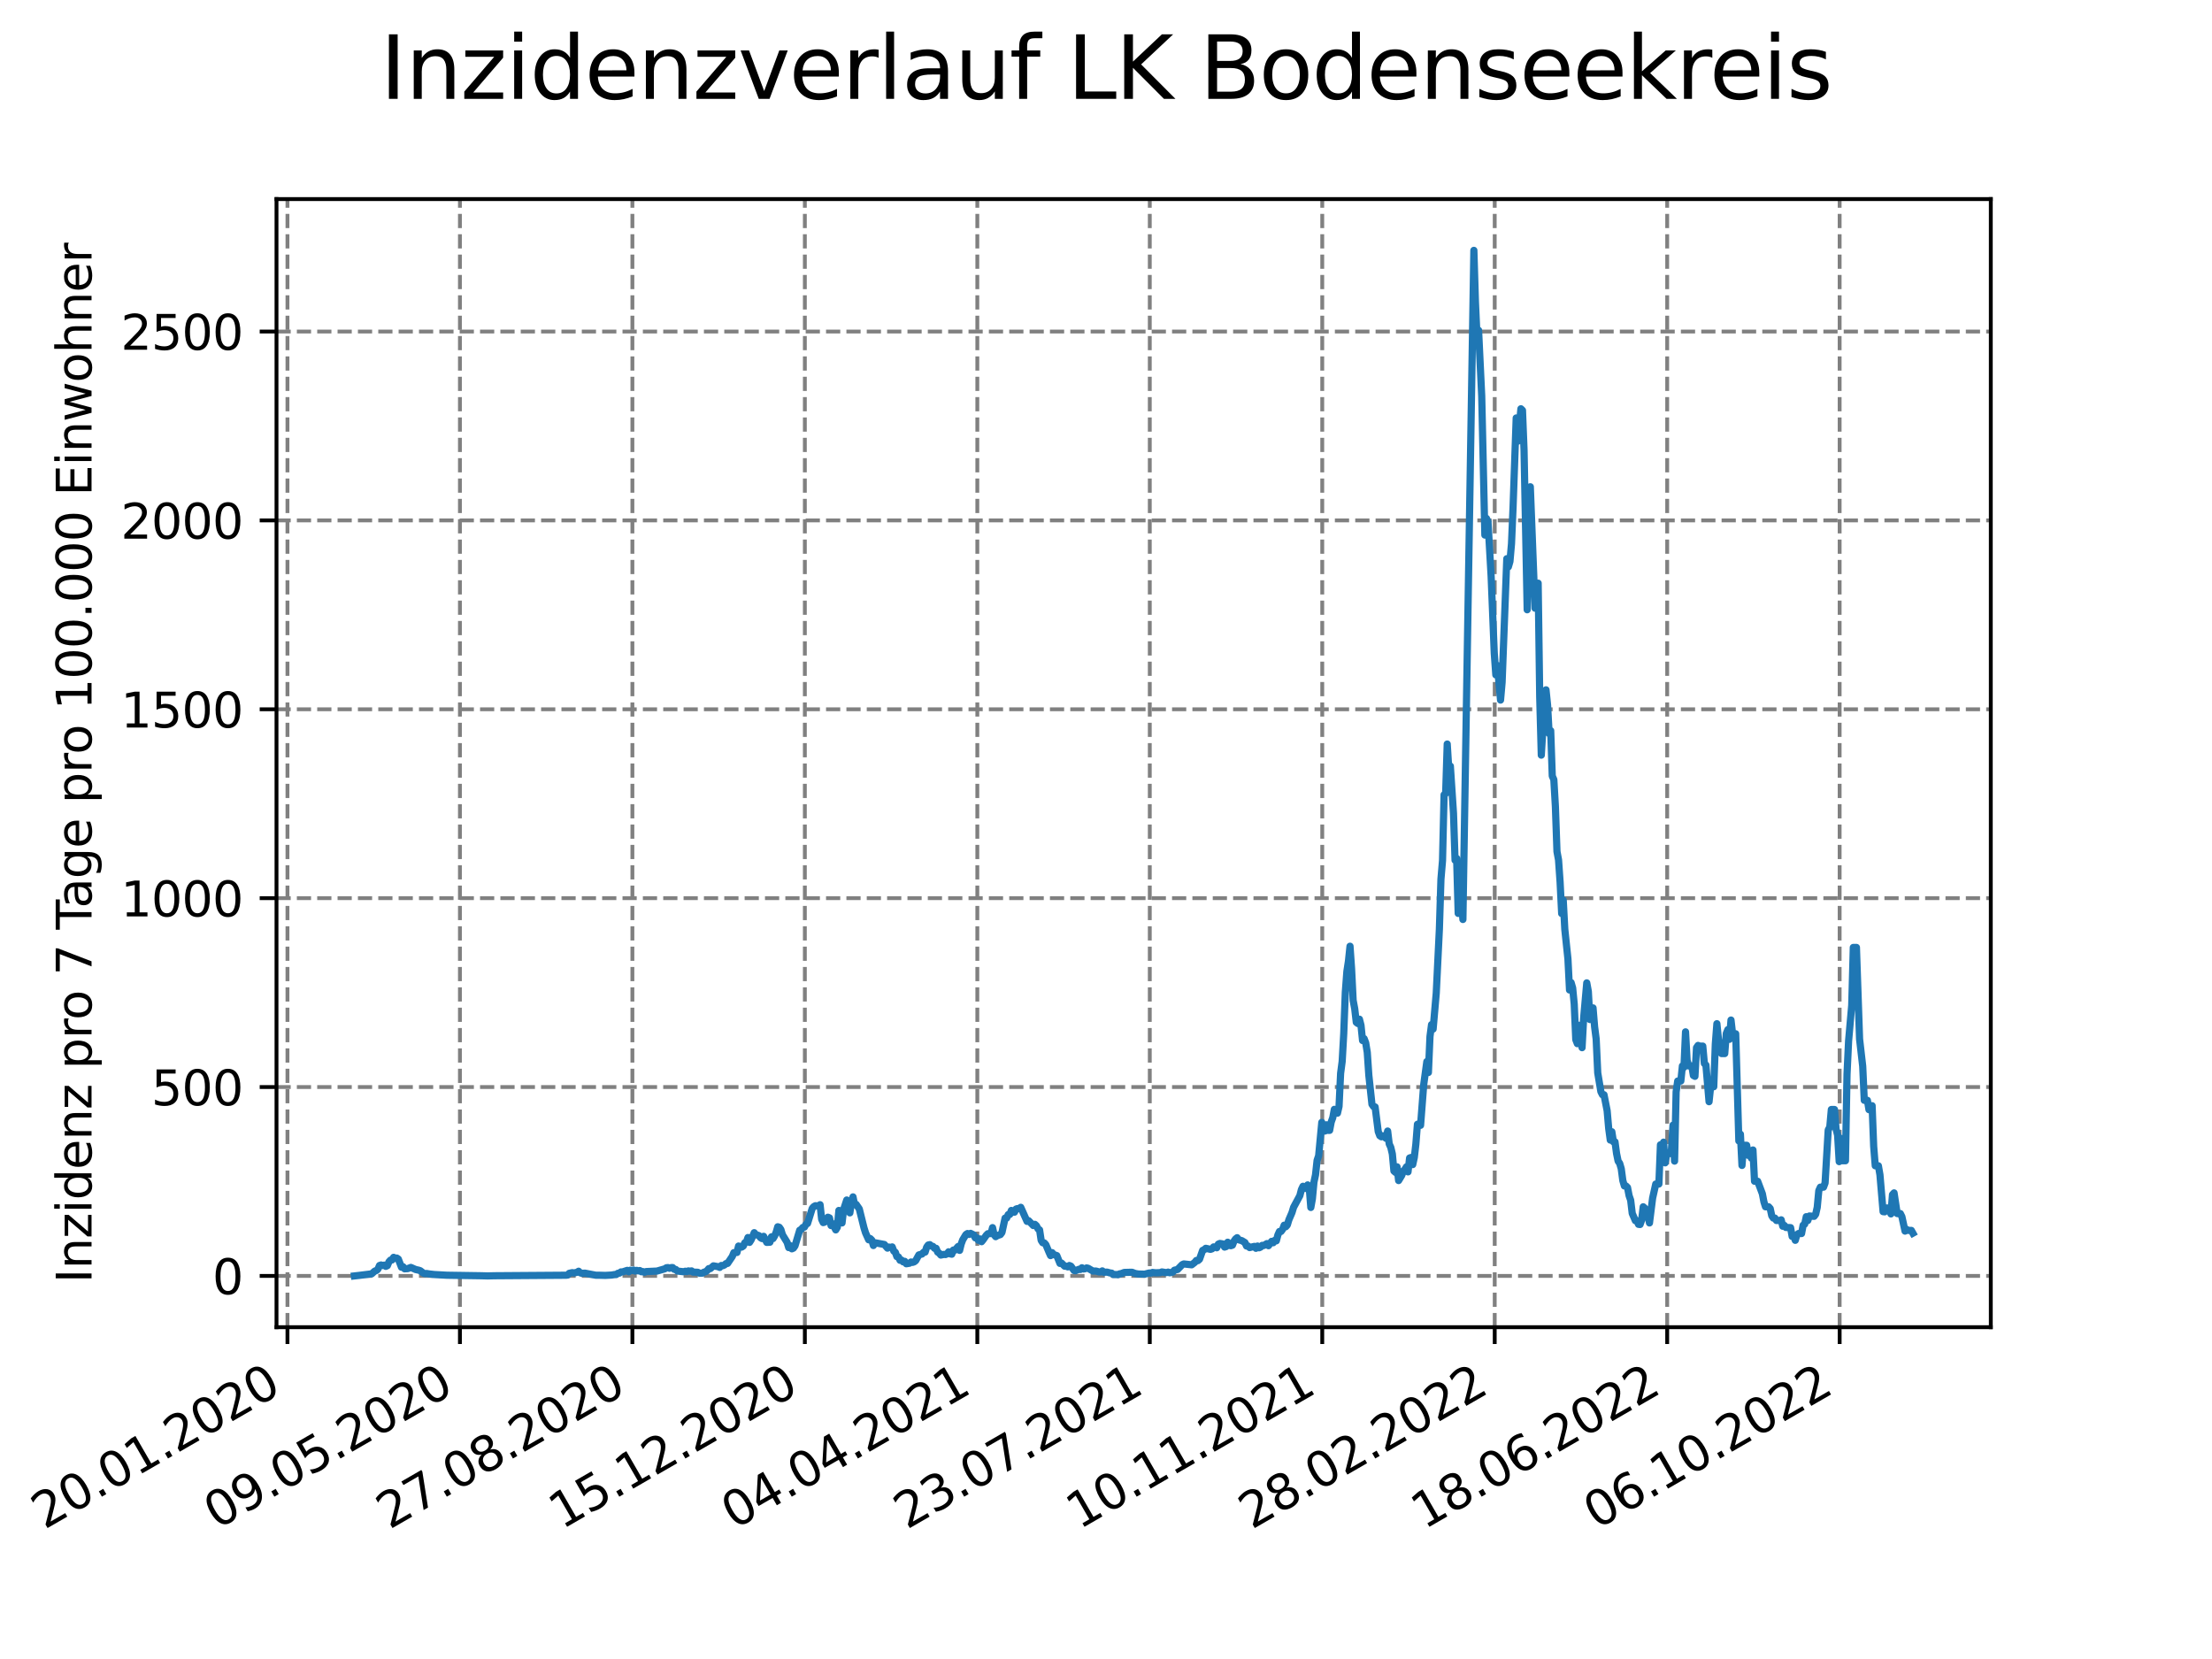 <?xml version="1.0" encoding="utf-8" standalone="no"?>
<!DOCTYPE svg PUBLIC "-//W3C//DTD SVG 1.1//EN"
  "http://www.w3.org/Graphics/SVG/1.1/DTD/svg11.dtd">
<svg xmlns:xlink="http://www.w3.org/1999/xlink" width="460.8pt" height="345.6pt" viewBox="0 0 460.8 345.6" xmlns="http://www.w3.org/2000/svg" version="1.1">
 <defs>
  <style type="text/css">*{stroke-linejoin: round; stroke-linecap: butt}</style>
 </defs>
 <g id="figure_1">
  <g id="patch_1">
   <path d="M 0 345.6 
L 460.8 345.6 
L 460.8 0 
L 0 0 
z
" style="fill: #ffffff"/>
  </g>
  <g id="axes_1">
   <g id="patch_2">
    <path d="M 57.6 276.48 
L 414.72 276.48 
L 414.72 41.472 
L 57.6 41.472 
z
" style="fill: #ffffff"/>
   </g>
   <g id="matplotlib.axis_1">
    <g id="xtick_1">
     <g id="line2d_1">
      <path d="M 59.884 276.48 
L 59.884 41.472 
" clip-path="url(#p9837c893b2)" style="fill: none; stroke-dasharray: 2.96,1.28; stroke-dashoffset: 0; stroke: #808080; stroke-width: 0.8"/>
     </g>
     <g id="line2d_2">
      <defs>
       <path id="mcd0d1dd2e5" d="M 0 0 
L 0 3.5 
" style="stroke: #000000; stroke-width: 0.8"/>
      </defs>
      <g>
       <use xlink:href="#mcd0d1dd2e5" x="59.884" y="276.48" style="stroke: #000000; stroke-width: 0.8"/>
      </g>
     </g>
     <g id="text_1">
      <!-- 20.01.2020 -->
      <g transform="translate(9.258 318.689) rotate(-30) scale(0.1 -0.1)">
       <defs>
        <path id="DejaVuSans-32" d="M 1228 531 
L 3431 531 
L 3431 0 
L 469 0 
L 469 531 
Q 828 903 1448 1529 
Q 2069 2156 2228 2338 
Q 2531 2678 2651 2914 
Q 2772 3150 2772 3378 
Q 2772 3750 2511 3984 
Q 2250 4219 1831 4219 
Q 1534 4219 1204 4116 
Q 875 4013 500 3803 
L 500 4441 
Q 881 4594 1212 4672 
Q 1544 4750 1819 4750 
Q 2544 4750 2975 4387 
Q 3406 4025 3406 3419 
Q 3406 3131 3298 2873 
Q 3191 2616 2906 2266 
Q 2828 2175 2409 1742 
Q 1991 1309 1228 531 
z
" transform="scale(0.016)"/>
        <path id="DejaVuSans-30" d="M 2034 4250 
Q 1547 4250 1301 3770 
Q 1056 3291 1056 2328 
Q 1056 1369 1301 889 
Q 1547 409 2034 409 
Q 2525 409 2770 889 
Q 3016 1369 3016 2328 
Q 3016 3291 2770 3770 
Q 2525 4250 2034 4250 
z
M 2034 4750 
Q 2819 4750 3233 4129 
Q 3647 3509 3647 2328 
Q 3647 1150 3233 529 
Q 2819 -91 2034 -91 
Q 1250 -91 836 529 
Q 422 1150 422 2328 
Q 422 3509 836 4129 
Q 1250 4750 2034 4750 
z
" transform="scale(0.016)"/>
        <path id="DejaVuSans-2e" d="M 684 794 
L 1344 794 
L 1344 0 
L 684 0 
L 684 794 
z
" transform="scale(0.016)"/>
        <path id="DejaVuSans-31" d="M 794 531 
L 1825 531 
L 1825 4091 
L 703 3866 
L 703 4441 
L 1819 4666 
L 2450 4666 
L 2450 531 
L 3481 531 
L 3481 0 
L 794 0 
L 794 531 
z
" transform="scale(0.016)"/>
       </defs>
       <use xlink:href="#DejaVuSans-32"/>
       <use xlink:href="#DejaVuSans-30" x="63.623"/>
       <use xlink:href="#DejaVuSans-2e" x="127.246"/>
       <use xlink:href="#DejaVuSans-30" x="159.033"/>
       <use xlink:href="#DejaVuSans-31" x="222.656"/>
       <use xlink:href="#DejaVuSans-2e" x="286.279"/>
       <use xlink:href="#DejaVuSans-32" x="318.066"/>
       <use xlink:href="#DejaVuSans-30" x="381.689"/>
       <use xlink:href="#DejaVuSans-32" x="445.312"/>
       <use xlink:href="#DejaVuSans-30" x="508.936"/>
      </g>
     </g>
    </g>
    <g id="xtick_2">
     <g id="line2d_3">
      <path d="M 95.811 276.48 
L 95.811 41.472 
" clip-path="url(#p9837c893b2)" style="fill: none; stroke-dasharray: 2.96,1.28; stroke-dashoffset: 0; stroke: #808080; stroke-width: 0.8"/>
     </g>
     <g id="line2d_4">
      <g>
       <use xlink:href="#mcd0d1dd2e5" x="95.811" y="276.48" style="stroke: #000000; stroke-width: 0.8"/>
      </g>
     </g>
     <g id="text_2">
      <!-- 09.05.2020 -->
      <g transform="translate(45.186 318.689) rotate(-30) scale(0.1 -0.1)">
       <defs>
        <path id="DejaVuSans-39" d="M 703 97 
L 703 672 
Q 941 559 1184 500 
Q 1428 441 1663 441 
Q 2288 441 2617 861 
Q 2947 1281 2994 2138 
Q 2813 1869 2534 1725 
Q 2256 1581 1919 1581 
Q 1219 1581 811 2004 
Q 403 2428 403 3163 
Q 403 3881 828 4315 
Q 1253 4750 1959 4750 
Q 2769 4750 3195 4129 
Q 3622 3509 3622 2328 
Q 3622 1225 3098 567 
Q 2575 -91 1691 -91 
Q 1453 -91 1209 -44 
Q 966 3 703 97 
z
M 1959 2075 
Q 2384 2075 2632 2365 
Q 2881 2656 2881 3163 
Q 2881 3666 2632 3958 
Q 2384 4250 1959 4250 
Q 1534 4250 1286 3958 
Q 1038 3666 1038 3163 
Q 1038 2656 1286 2365 
Q 1534 2075 1959 2075 
z
" transform="scale(0.016)"/>
        <path id="DejaVuSans-35" d="M 691 4666 
L 3169 4666 
L 3169 4134 
L 1269 4134 
L 1269 2991 
Q 1406 3038 1543 3061 
Q 1681 3084 1819 3084 
Q 2600 3084 3056 2656 
Q 3513 2228 3513 1497 
Q 3513 744 3044 326 
Q 2575 -91 1722 -91 
Q 1428 -91 1123 -41 
Q 819 9 494 109 
L 494 744 
Q 775 591 1075 516 
Q 1375 441 1709 441 
Q 2250 441 2565 725 
Q 2881 1009 2881 1497 
Q 2881 1984 2565 2268 
Q 2250 2553 1709 2553 
Q 1456 2553 1204 2497 
Q 953 2441 691 2322 
L 691 4666 
z
" transform="scale(0.016)"/>
       </defs>
       <use xlink:href="#DejaVuSans-30"/>
       <use xlink:href="#DejaVuSans-39" x="63.623"/>
       <use xlink:href="#DejaVuSans-2e" x="127.246"/>
       <use xlink:href="#DejaVuSans-30" x="159.033"/>
       <use xlink:href="#DejaVuSans-35" x="222.656"/>
       <use xlink:href="#DejaVuSans-2e" x="286.279"/>
       <use xlink:href="#DejaVuSans-32" x="318.066"/>
       <use xlink:href="#DejaVuSans-30" x="381.689"/>
       <use xlink:href="#DejaVuSans-32" x="445.312"/>
       <use xlink:href="#DejaVuSans-30" x="508.936"/>
      </g>
     </g>
    </g>
    <g id="xtick_3">
     <g id="line2d_5">
      <path d="M 131.739 276.48 
L 131.739 41.472 
" clip-path="url(#p9837c893b2)" style="fill: none; stroke-dasharray: 2.96,1.28; stroke-dashoffset: 0; stroke: #808080; stroke-width: 0.8"/>
     </g>
     <g id="line2d_6">
      <g>
       <use xlink:href="#mcd0d1dd2e5" x="131.739" y="276.48" style="stroke: #000000; stroke-width: 0.8"/>
      </g>
     </g>
     <g id="text_3">
      <!-- 27.08.2020 -->
      <g transform="translate(81.113 318.689) rotate(-30) scale(0.1 -0.1)">
       <defs>
        <path id="DejaVuSans-37" d="M 525 4666 
L 3525 4666 
L 3525 4397 
L 1831 0 
L 1172 0 
L 2766 4134 
L 525 4134 
L 525 4666 
z
" transform="scale(0.016)"/>
        <path id="DejaVuSans-38" d="M 2034 2216 
Q 1584 2216 1326 1975 
Q 1069 1734 1069 1313 
Q 1069 891 1326 650 
Q 1584 409 2034 409 
Q 2484 409 2743 651 
Q 3003 894 3003 1313 
Q 3003 1734 2745 1975 
Q 2488 2216 2034 2216 
z
M 1403 2484 
Q 997 2584 770 2862 
Q 544 3141 544 3541 
Q 544 4100 942 4425 
Q 1341 4750 2034 4750 
Q 2731 4750 3128 4425 
Q 3525 4100 3525 3541 
Q 3525 3141 3298 2862 
Q 3072 2584 2669 2484 
Q 3125 2378 3379 2068 
Q 3634 1759 3634 1313 
Q 3634 634 3220 271 
Q 2806 -91 2034 -91 
Q 1263 -91 848 271 
Q 434 634 434 1313 
Q 434 1759 690 2068 
Q 947 2378 1403 2484 
z
M 1172 3481 
Q 1172 3119 1398 2916 
Q 1625 2713 2034 2713 
Q 2441 2713 2670 2916 
Q 2900 3119 2900 3481 
Q 2900 3844 2670 4047 
Q 2441 4250 2034 4250 
Q 1625 4250 1398 4047 
Q 1172 3844 1172 3481 
z
" transform="scale(0.016)"/>
       </defs>
       <use xlink:href="#DejaVuSans-32"/>
       <use xlink:href="#DejaVuSans-37" x="63.623"/>
       <use xlink:href="#DejaVuSans-2e" x="127.246"/>
       <use xlink:href="#DejaVuSans-30" x="159.033"/>
       <use xlink:href="#DejaVuSans-38" x="222.656"/>
       <use xlink:href="#DejaVuSans-2e" x="286.279"/>
       <use xlink:href="#DejaVuSans-32" x="318.066"/>
       <use xlink:href="#DejaVuSans-30" x="381.689"/>
       <use xlink:href="#DejaVuSans-32" x="445.312"/>
       <use xlink:href="#DejaVuSans-30" x="508.936"/>
      </g>
     </g>
    </g>
    <g id="xtick_4">
     <g id="line2d_7">
      <path d="M 167.666 276.48 
L 167.666 41.472 
" clip-path="url(#p9837c893b2)" style="fill: none; stroke-dasharray: 2.96,1.28; stroke-dashoffset: 0; stroke: #808080; stroke-width: 0.8"/>
     </g>
     <g id="line2d_8">
      <g>
       <use xlink:href="#mcd0d1dd2e5" x="167.666" y="276.48" style="stroke: #000000; stroke-width: 0.8"/>
      </g>
     </g>
     <g id="text_4">
      <!-- 15.12.2020 -->
      <g transform="translate(117.041 318.689) rotate(-30) scale(0.1 -0.1)">
       <use xlink:href="#DejaVuSans-31"/>
       <use xlink:href="#DejaVuSans-35" x="63.623"/>
       <use xlink:href="#DejaVuSans-2e" x="127.246"/>
       <use xlink:href="#DejaVuSans-31" x="159.033"/>
       <use xlink:href="#DejaVuSans-32" x="222.656"/>
       <use xlink:href="#DejaVuSans-2e" x="286.279"/>
       <use xlink:href="#DejaVuSans-32" x="318.066"/>
       <use xlink:href="#DejaVuSans-30" x="381.689"/>
       <use xlink:href="#DejaVuSans-32" x="445.312"/>
       <use xlink:href="#DejaVuSans-30" x="508.936"/>
      </g>
     </g>
    </g>
    <g id="xtick_5">
     <g id="line2d_9">
      <path d="M 203.594 276.48 
L 203.594 41.472 
" clip-path="url(#p9837c893b2)" style="fill: none; stroke-dasharray: 2.96,1.28; stroke-dashoffset: 0; stroke: #808080; stroke-width: 0.8"/>
     </g>
     <g id="line2d_10">
      <g>
       <use xlink:href="#mcd0d1dd2e5" x="203.594" y="276.48" style="stroke: #000000; stroke-width: 0.8"/>
      </g>
     </g>
     <g id="text_5">
      <!-- 04.04.2021 -->
      <g transform="translate(152.969 318.689) rotate(-30) scale(0.1 -0.1)">
       <defs>
        <path id="DejaVuSans-34" d="M 2419 4116 
L 825 1625 
L 2419 1625 
L 2419 4116 
z
M 2253 4666 
L 3047 4666 
L 3047 1625 
L 3713 1625 
L 3713 1100 
L 3047 1100 
L 3047 0 
L 2419 0 
L 2419 1100 
L 313 1100 
L 313 1709 
L 2253 4666 
z
" transform="scale(0.016)"/>
       </defs>
       <use xlink:href="#DejaVuSans-30"/>
       <use xlink:href="#DejaVuSans-34" x="63.623"/>
       <use xlink:href="#DejaVuSans-2e" x="127.246"/>
       <use xlink:href="#DejaVuSans-30" x="159.033"/>
       <use xlink:href="#DejaVuSans-34" x="222.656"/>
       <use xlink:href="#DejaVuSans-2e" x="286.279"/>
       <use xlink:href="#DejaVuSans-32" x="318.066"/>
       <use xlink:href="#DejaVuSans-30" x="381.689"/>
       <use xlink:href="#DejaVuSans-32" x="445.312"/>
       <use xlink:href="#DejaVuSans-31" x="508.936"/>
      </g>
     </g>
    </g>
    <g id="xtick_6">
     <g id="line2d_11">
      <path d="M 239.521 276.48 
L 239.521 41.472 
" clip-path="url(#p9837c893b2)" style="fill: none; stroke-dasharray: 2.96,1.28; stroke-dashoffset: 0; stroke: #808080; stroke-width: 0.8"/>
     </g>
     <g id="line2d_12">
      <g>
       <use xlink:href="#mcd0d1dd2e5" x="239.521" y="276.48" style="stroke: #000000; stroke-width: 0.8"/>
      </g>
     </g>
     <g id="text_6">
      <!-- 23.07.2021 -->
      <g transform="translate(188.896 318.689) rotate(-30) scale(0.1 -0.1)">
       <defs>
        <path id="DejaVuSans-33" d="M 2597 2516 
Q 3050 2419 3304 2112 
Q 3559 1806 3559 1356 
Q 3559 666 3084 287 
Q 2609 -91 1734 -91 
Q 1441 -91 1130 -33 
Q 819 25 488 141 
L 488 750 
Q 750 597 1062 519 
Q 1375 441 1716 441 
Q 2309 441 2620 675 
Q 2931 909 2931 1356 
Q 2931 1769 2642 2001 
Q 2353 2234 1838 2234 
L 1294 2234 
L 1294 2753 
L 1863 2753 
Q 2328 2753 2575 2939 
Q 2822 3125 2822 3475 
Q 2822 3834 2567 4026 
Q 2313 4219 1838 4219 
Q 1578 4219 1281 4162 
Q 984 4106 628 3988 
L 628 4550 
Q 988 4650 1302 4700 
Q 1616 4750 1894 4750 
Q 2613 4750 3031 4423 
Q 3450 4097 3450 3541 
Q 3450 3153 3228 2886 
Q 3006 2619 2597 2516 
z
" transform="scale(0.016)"/>
       </defs>
       <use xlink:href="#DejaVuSans-32"/>
       <use xlink:href="#DejaVuSans-33" x="63.623"/>
       <use xlink:href="#DejaVuSans-2e" x="127.246"/>
       <use xlink:href="#DejaVuSans-30" x="159.033"/>
       <use xlink:href="#DejaVuSans-37" x="222.656"/>
       <use xlink:href="#DejaVuSans-2e" x="286.279"/>
       <use xlink:href="#DejaVuSans-32" x="318.066"/>
       <use xlink:href="#DejaVuSans-30" x="381.689"/>
       <use xlink:href="#DejaVuSans-32" x="445.312"/>
       <use xlink:href="#DejaVuSans-31" x="508.936"/>
      </g>
     </g>
    </g>
    <g id="xtick_7">
     <g id="line2d_13">
      <path d="M 275.449 276.48 
L 275.449 41.472 
" clip-path="url(#p9837c893b2)" style="fill: none; stroke-dasharray: 2.96,1.28; stroke-dashoffset: 0; stroke: #808080; stroke-width: 0.8"/>
     </g>
     <g id="line2d_14">
      <g>
       <use xlink:href="#mcd0d1dd2e5" x="275.449" y="276.48" style="stroke: #000000; stroke-width: 0.8"/>
      </g>
     </g>
     <g id="text_7">
      <!-- 10.11.2021 -->
      <g transform="translate(224.824 318.689) rotate(-30) scale(0.1 -0.1)">
       <use xlink:href="#DejaVuSans-31"/>
       <use xlink:href="#DejaVuSans-30" x="63.623"/>
       <use xlink:href="#DejaVuSans-2e" x="127.246"/>
       <use xlink:href="#DejaVuSans-31" x="159.033"/>
       <use xlink:href="#DejaVuSans-31" x="222.656"/>
       <use xlink:href="#DejaVuSans-2e" x="286.279"/>
       <use xlink:href="#DejaVuSans-32" x="318.066"/>
       <use xlink:href="#DejaVuSans-30" x="381.689"/>
       <use xlink:href="#DejaVuSans-32" x="445.312"/>
       <use xlink:href="#DejaVuSans-31" x="508.936"/>
      </g>
     </g>
    </g>
    <g id="xtick_8">
     <g id="line2d_15">
      <path d="M 311.377 276.48 
L 311.377 41.472 
" clip-path="url(#p9837c893b2)" style="fill: none; stroke-dasharray: 2.96,1.28; stroke-dashoffset: 0; stroke: #808080; stroke-width: 0.8"/>
     </g>
     <g id="line2d_16">
      <g>
       <use xlink:href="#mcd0d1dd2e5" x="311.377" y="276.48" style="stroke: #000000; stroke-width: 0.8"/>
      </g>
     </g>
     <g id="text_8">
      <!-- 28.02.2022 -->
      <g transform="translate(260.751 318.689) rotate(-30) scale(0.1 -0.1)">
       <use xlink:href="#DejaVuSans-32"/>
       <use xlink:href="#DejaVuSans-38" x="63.623"/>
       <use xlink:href="#DejaVuSans-2e" x="127.246"/>
       <use xlink:href="#DejaVuSans-30" x="159.033"/>
       <use xlink:href="#DejaVuSans-32" x="222.656"/>
       <use xlink:href="#DejaVuSans-2e" x="286.279"/>
       <use xlink:href="#DejaVuSans-32" x="318.066"/>
       <use xlink:href="#DejaVuSans-30" x="381.689"/>
       <use xlink:href="#DejaVuSans-32" x="445.312"/>
       <use xlink:href="#DejaVuSans-32" x="508.936"/>
      </g>
     </g>
    </g>
    <g id="xtick_9">
     <g id="line2d_17">
      <path d="M 347.304 276.48 
L 347.304 41.472 
" clip-path="url(#p9837c893b2)" style="fill: none; stroke-dasharray: 2.96,1.28; stroke-dashoffset: 0; stroke: #808080; stroke-width: 0.8"/>
     </g>
     <g id="line2d_18">
      <g>
       <use xlink:href="#mcd0d1dd2e5" x="347.304" y="276.48" style="stroke: #000000; stroke-width: 0.8"/>
      </g>
     </g>
     <g id="text_9">
      <!-- 18.06.2022 -->
      <g transform="translate(296.679 318.689) rotate(-30) scale(0.1 -0.1)">
       <defs>
        <path id="DejaVuSans-36" d="M 2113 2584 
Q 1688 2584 1439 2293 
Q 1191 2003 1191 1497 
Q 1191 994 1439 701 
Q 1688 409 2113 409 
Q 2538 409 2786 701 
Q 3034 994 3034 1497 
Q 3034 2003 2786 2293 
Q 2538 2584 2113 2584 
z
M 3366 4563 
L 3366 3988 
Q 3128 4100 2886 4159 
Q 2644 4219 2406 4219 
Q 1781 4219 1451 3797 
Q 1122 3375 1075 2522 
Q 1259 2794 1537 2939 
Q 1816 3084 2150 3084 
Q 2853 3084 3261 2657 
Q 3669 2231 3669 1497 
Q 3669 778 3244 343 
Q 2819 -91 2113 -91 
Q 1303 -91 875 529 
Q 447 1150 447 2328 
Q 447 3434 972 4092 
Q 1497 4750 2381 4750 
Q 2619 4750 2861 4703 
Q 3103 4656 3366 4563 
z
" transform="scale(0.016)"/>
       </defs>
       <use xlink:href="#DejaVuSans-31"/>
       <use xlink:href="#DejaVuSans-38" x="63.623"/>
       <use xlink:href="#DejaVuSans-2e" x="127.246"/>
       <use xlink:href="#DejaVuSans-30" x="159.033"/>
       <use xlink:href="#DejaVuSans-36" x="222.656"/>
       <use xlink:href="#DejaVuSans-2e" x="286.279"/>
       <use xlink:href="#DejaVuSans-32" x="318.066"/>
       <use xlink:href="#DejaVuSans-30" x="381.689"/>
       <use xlink:href="#DejaVuSans-32" x="445.312"/>
       <use xlink:href="#DejaVuSans-32" x="508.936"/>
      </g>
     </g>
    </g>
    <g id="xtick_10">
     <g id="line2d_19">
      <path d="M 383.232 276.48 
L 383.232 41.472 
" clip-path="url(#p9837c893b2)" style="fill: none; stroke-dasharray: 2.96,1.28; stroke-dashoffset: 0; stroke: #808080; stroke-width: 0.8"/>
     </g>
     <g id="line2d_20">
      <g>
       <use xlink:href="#mcd0d1dd2e5" x="383.232" y="276.48" style="stroke: #000000; stroke-width: 0.8"/>
      </g>
     </g>
     <g id="text_10">
      <!-- 06.10.2022 -->
      <g transform="translate(332.606 318.689) rotate(-30) scale(0.1 -0.1)">
       <use xlink:href="#DejaVuSans-30"/>
       <use xlink:href="#DejaVuSans-36" x="63.623"/>
       <use xlink:href="#DejaVuSans-2e" x="127.246"/>
       <use xlink:href="#DejaVuSans-31" x="159.033"/>
       <use xlink:href="#DejaVuSans-30" x="222.656"/>
       <use xlink:href="#DejaVuSans-2e" x="286.279"/>
       <use xlink:href="#DejaVuSans-32" x="318.066"/>
       <use xlink:href="#DejaVuSans-30" x="381.689"/>
       <use xlink:href="#DejaVuSans-32" x="445.312"/>
       <use xlink:href="#DejaVuSans-32" x="508.936"/>
      </g>
     </g>
    </g>
   </g>
   <g id="matplotlib.axis_2">
    <g id="ytick_1">
     <g id="line2d_21">
      <path d="M 57.6 265.798 
L 414.72 265.798 
" clip-path="url(#p9837c893b2)" style="fill: none; stroke-dasharray: 2.96,1.28; stroke-dashoffset: 0; stroke: #808080; stroke-width: 0.8"/>
     </g>
     <g id="line2d_22">
      <defs>
       <path id="m8db3200180" d="M 0 0 
L -3.5 0 
" style="stroke: #000000; stroke-width: 0.8"/>
      </defs>
      <g>
       <use xlink:href="#m8db3200180" x="57.6" y="265.798" style="stroke: #000000; stroke-width: 0.8"/>
      </g>
     </g>
     <g id="text_11">
      <!-- 0 -->
      <g transform="translate(44.237 269.597) scale(0.1 -0.1)">
       <use xlink:href="#DejaVuSans-30"/>
      </g>
     </g>
    </g>
    <g id="ytick_2">
     <g id="line2d_23">
      <path d="M 57.6 226.451 
L 414.72 226.451 
" clip-path="url(#p9837c893b2)" style="fill: none; stroke-dasharray: 2.96,1.28; stroke-dashoffset: 0; stroke: #808080; stroke-width: 0.8"/>
     </g>
     <g id="line2d_24">
      <g>
       <use xlink:href="#m8db3200180" x="57.6" y="226.451" style="stroke: #000000; stroke-width: 0.8"/>
      </g>
     </g>
     <g id="text_12">
      <!-- 500 -->
      <g transform="translate(31.512 230.25) scale(0.1 -0.1)">
       <use xlink:href="#DejaVuSans-35"/>
       <use xlink:href="#DejaVuSans-30" x="63.623"/>
       <use xlink:href="#DejaVuSans-30" x="127.246"/>
      </g>
     </g>
    </g>
    <g id="ytick_3">
     <g id="line2d_25">
      <path d="M 57.6 187.104 
L 414.72 187.104 
" clip-path="url(#p9837c893b2)" style="fill: none; stroke-dasharray: 2.96,1.28; stroke-dashoffset: 0; stroke: #808080; stroke-width: 0.8"/>
     </g>
     <g id="line2d_26">
      <g>
       <use xlink:href="#m8db3200180" x="57.6" y="187.104" style="stroke: #000000; stroke-width: 0.8"/>
      </g>
     </g>
     <g id="text_13">
      <!-- 1000 -->
      <g transform="translate(25.15 190.903) scale(0.1 -0.1)">
       <use xlink:href="#DejaVuSans-31"/>
       <use xlink:href="#DejaVuSans-30" x="63.623"/>
       <use xlink:href="#DejaVuSans-30" x="127.246"/>
       <use xlink:href="#DejaVuSans-30" x="190.869"/>
      </g>
     </g>
    </g>
    <g id="ytick_4">
     <g id="line2d_27">
      <path d="M 57.6 147.756 
L 414.72 147.756 
" clip-path="url(#p9837c893b2)" style="fill: none; stroke-dasharray: 2.96,1.28; stroke-dashoffset: 0; stroke: #808080; stroke-width: 0.8"/>
     </g>
     <g id="line2d_28">
      <g>
       <use xlink:href="#m8db3200180" x="57.6" y="147.756" style="stroke: #000000; stroke-width: 0.8"/>
      </g>
     </g>
     <g id="text_14">
      <!-- 1500 -->
      <g transform="translate(25.15 151.556) scale(0.1 -0.1)">
       <use xlink:href="#DejaVuSans-31"/>
       <use xlink:href="#DejaVuSans-35" x="63.623"/>
       <use xlink:href="#DejaVuSans-30" x="127.246"/>
       <use xlink:href="#DejaVuSans-30" x="190.869"/>
      </g>
     </g>
    </g>
    <g id="ytick_5">
     <g id="line2d_29">
      <path d="M 57.6 108.409 
L 414.72 108.409 
" clip-path="url(#p9837c893b2)" style="fill: none; stroke-dasharray: 2.96,1.28; stroke-dashoffset: 0; stroke: #808080; stroke-width: 0.8"/>
     </g>
     <g id="line2d_30">
      <g>
       <use xlink:href="#m8db3200180" x="57.6" y="108.409" style="stroke: #000000; stroke-width: 0.8"/>
      </g>
     </g>
     <g id="text_15">
      <!-- 2000 -->
      <g transform="translate(25.15 112.209) scale(0.1 -0.1)">
       <use xlink:href="#DejaVuSans-32"/>
       <use xlink:href="#DejaVuSans-30" x="63.623"/>
       <use xlink:href="#DejaVuSans-30" x="127.246"/>
       <use xlink:href="#DejaVuSans-30" x="190.869"/>
      </g>
     </g>
    </g>
    <g id="ytick_6">
     <g id="line2d_31">
      <path d="M 57.6 69.062 
L 414.72 69.062 
" clip-path="url(#p9837c893b2)" style="fill: none; stroke-dasharray: 2.96,1.28; stroke-dashoffset: 0; stroke: #808080; stroke-width: 0.8"/>
     </g>
     <g id="line2d_32">
      <g>
       <use xlink:href="#m8db3200180" x="57.6" y="69.062" style="stroke: #000000; stroke-width: 0.8"/>
      </g>
     </g>
     <g id="text_16">
      <!-- 2500 -->
      <g transform="translate(25.15 72.861) scale(0.1 -0.1)">
       <use xlink:href="#DejaVuSans-32"/>
       <use xlink:href="#DejaVuSans-35" x="63.623"/>
       <use xlink:href="#DejaVuSans-30" x="127.246"/>
       <use xlink:href="#DejaVuSans-30" x="190.869"/>
      </g>
     </g>
    </g>
    <g id="text_17">
     <!-- Inzidenz pro 7 Tage pro 100.000 Einwohner -->
     <g transform="translate(19.07 267.301) rotate(-90) scale(0.1 -0.1)">
      <defs>
       <path id="DejaVuSans-49" d="M 628 4666 
L 1259 4666 
L 1259 0 
L 628 0 
L 628 4666 
z
" transform="scale(0.016)"/>
       <path id="DejaVuSans-6e" d="M 3513 2113 
L 3513 0 
L 2938 0 
L 2938 2094 
Q 2938 2591 2744 2837 
Q 2550 3084 2163 3084 
Q 1697 3084 1428 2787 
Q 1159 2491 1159 1978 
L 1159 0 
L 581 0 
L 581 3500 
L 1159 3500 
L 1159 2956 
Q 1366 3272 1645 3428 
Q 1925 3584 2291 3584 
Q 2894 3584 3203 3211 
Q 3513 2838 3513 2113 
z
" transform="scale(0.016)"/>
       <path id="DejaVuSans-7a" d="M 353 3500 
L 3084 3500 
L 3084 2975 
L 922 459 
L 3084 459 
L 3084 0 
L 275 0 
L 275 525 
L 2438 3041 
L 353 3041 
L 353 3500 
z
" transform="scale(0.016)"/>
       <path id="DejaVuSans-69" d="M 603 3500 
L 1178 3500 
L 1178 0 
L 603 0 
L 603 3500 
z
M 603 4863 
L 1178 4863 
L 1178 4134 
L 603 4134 
L 603 4863 
z
" transform="scale(0.016)"/>
       <path id="DejaVuSans-64" d="M 2906 2969 
L 2906 4863 
L 3481 4863 
L 3481 0 
L 2906 0 
L 2906 525 
Q 2725 213 2448 61 
Q 2172 -91 1784 -91 
Q 1150 -91 751 415 
Q 353 922 353 1747 
Q 353 2572 751 3078 
Q 1150 3584 1784 3584 
Q 2172 3584 2448 3432 
Q 2725 3281 2906 2969 
z
M 947 1747 
Q 947 1113 1208 752 
Q 1469 391 1925 391 
Q 2381 391 2643 752 
Q 2906 1113 2906 1747 
Q 2906 2381 2643 2742 
Q 2381 3103 1925 3103 
Q 1469 3103 1208 2742 
Q 947 2381 947 1747 
z
" transform="scale(0.016)"/>
       <path id="DejaVuSans-65" d="M 3597 1894 
L 3597 1613 
L 953 1613 
Q 991 1019 1311 708 
Q 1631 397 2203 397 
Q 2534 397 2845 478 
Q 3156 559 3463 722 
L 3463 178 
Q 3153 47 2828 -22 
Q 2503 -91 2169 -91 
Q 1331 -91 842 396 
Q 353 884 353 1716 
Q 353 2575 817 3079 
Q 1281 3584 2069 3584 
Q 2775 3584 3186 3129 
Q 3597 2675 3597 1894 
z
M 3022 2063 
Q 3016 2534 2758 2815 
Q 2500 3097 2075 3097 
Q 1594 3097 1305 2825 
Q 1016 2553 972 2059 
L 3022 2063 
z
" transform="scale(0.016)"/>
       <path id="DejaVuSans-20" transform="scale(0.016)"/>
       <path id="DejaVuSans-70" d="M 1159 525 
L 1159 -1331 
L 581 -1331 
L 581 3500 
L 1159 3500 
L 1159 2969 
Q 1341 3281 1617 3432 
Q 1894 3584 2278 3584 
Q 2916 3584 3314 3078 
Q 3713 2572 3713 1747 
Q 3713 922 3314 415 
Q 2916 -91 2278 -91 
Q 1894 -91 1617 61 
Q 1341 213 1159 525 
z
M 3116 1747 
Q 3116 2381 2855 2742 
Q 2594 3103 2138 3103 
Q 1681 3103 1420 2742 
Q 1159 2381 1159 1747 
Q 1159 1113 1420 752 
Q 1681 391 2138 391 
Q 2594 391 2855 752 
Q 3116 1113 3116 1747 
z
" transform="scale(0.016)"/>
       <path id="DejaVuSans-72" d="M 2631 2963 
Q 2534 3019 2420 3045 
Q 2306 3072 2169 3072 
Q 1681 3072 1420 2755 
Q 1159 2438 1159 1844 
L 1159 0 
L 581 0 
L 581 3500 
L 1159 3500 
L 1159 2956 
Q 1341 3275 1631 3429 
Q 1922 3584 2338 3584 
Q 2397 3584 2469 3576 
Q 2541 3569 2628 3553 
L 2631 2963 
z
" transform="scale(0.016)"/>
       <path id="DejaVuSans-6f" d="M 1959 3097 
Q 1497 3097 1228 2736 
Q 959 2375 959 1747 
Q 959 1119 1226 758 
Q 1494 397 1959 397 
Q 2419 397 2687 759 
Q 2956 1122 2956 1747 
Q 2956 2369 2687 2733 
Q 2419 3097 1959 3097 
z
M 1959 3584 
Q 2709 3584 3137 3096 
Q 3566 2609 3566 1747 
Q 3566 888 3137 398 
Q 2709 -91 1959 -91 
Q 1206 -91 779 398 
Q 353 888 353 1747 
Q 353 2609 779 3096 
Q 1206 3584 1959 3584 
z
" transform="scale(0.016)"/>
       <path id="DejaVuSans-54" d="M -19 4666 
L 3928 4666 
L 3928 4134 
L 2272 4134 
L 2272 0 
L 1638 0 
L 1638 4134 
L -19 4134 
L -19 4666 
z
" transform="scale(0.016)"/>
       <path id="DejaVuSans-61" d="M 2194 1759 
Q 1497 1759 1228 1600 
Q 959 1441 959 1056 
Q 959 750 1161 570 
Q 1363 391 1709 391 
Q 2188 391 2477 730 
Q 2766 1069 2766 1631 
L 2766 1759 
L 2194 1759 
z
M 3341 1997 
L 3341 0 
L 2766 0 
L 2766 531 
Q 2569 213 2275 61 
Q 1981 -91 1556 -91 
Q 1019 -91 701 211 
Q 384 513 384 1019 
Q 384 1609 779 1909 
Q 1175 2209 1959 2209 
L 2766 2209 
L 2766 2266 
Q 2766 2663 2505 2880 
Q 2244 3097 1772 3097 
Q 1472 3097 1187 3025 
Q 903 2953 641 2809 
L 641 3341 
Q 956 3463 1253 3523 
Q 1550 3584 1831 3584 
Q 2591 3584 2966 3190 
Q 3341 2797 3341 1997 
z
" transform="scale(0.016)"/>
       <path id="DejaVuSans-67" d="M 2906 1791 
Q 2906 2416 2648 2759 
Q 2391 3103 1925 3103 
Q 1463 3103 1205 2759 
Q 947 2416 947 1791 
Q 947 1169 1205 825 
Q 1463 481 1925 481 
Q 2391 481 2648 825 
Q 2906 1169 2906 1791 
z
M 3481 434 
Q 3481 -459 3084 -895 
Q 2688 -1331 1869 -1331 
Q 1566 -1331 1297 -1286 
Q 1028 -1241 775 -1147 
L 775 -588 
Q 1028 -725 1275 -790 
Q 1522 -856 1778 -856 
Q 2344 -856 2625 -561 
Q 2906 -266 2906 331 
L 2906 616 
Q 2728 306 2450 153 
Q 2172 0 1784 0 
Q 1141 0 747 490 
Q 353 981 353 1791 
Q 353 2603 747 3093 
Q 1141 3584 1784 3584 
Q 2172 3584 2450 3431 
Q 2728 3278 2906 2969 
L 2906 3500 
L 3481 3500 
L 3481 434 
z
" transform="scale(0.016)"/>
       <path id="DejaVuSans-45" d="M 628 4666 
L 3578 4666 
L 3578 4134 
L 1259 4134 
L 1259 2753 
L 3481 2753 
L 3481 2222 
L 1259 2222 
L 1259 531 
L 3634 531 
L 3634 0 
L 628 0 
L 628 4666 
z
" transform="scale(0.016)"/>
       <path id="DejaVuSans-77" d="M 269 3500 
L 844 3500 
L 1563 769 
L 2278 3500 
L 2956 3500 
L 3675 769 
L 4391 3500 
L 4966 3500 
L 4050 0 
L 3372 0 
L 2619 2869 
L 1863 0 
L 1184 0 
L 269 3500 
z
" transform="scale(0.016)"/>
       <path id="DejaVuSans-68" d="M 3513 2113 
L 3513 0 
L 2938 0 
L 2938 2094 
Q 2938 2591 2744 2837 
Q 2550 3084 2163 3084 
Q 1697 3084 1428 2787 
Q 1159 2491 1159 1978 
L 1159 0 
L 581 0 
L 581 4863 
L 1159 4863 
L 1159 2956 
Q 1366 3272 1645 3428 
Q 1925 3584 2291 3584 
Q 2894 3584 3203 3211 
Q 3513 2838 3513 2113 
z
" transform="scale(0.016)"/>
      </defs>
      <use xlink:href="#DejaVuSans-49"/>
      <use xlink:href="#DejaVuSans-6e" x="29.492"/>
      <use xlink:href="#DejaVuSans-7a" x="92.871"/>
      <use xlink:href="#DejaVuSans-69" x="145.361"/>
      <use xlink:href="#DejaVuSans-64" x="173.145"/>
      <use xlink:href="#DejaVuSans-65" x="236.621"/>
      <use xlink:href="#DejaVuSans-6e" x="298.145"/>
      <use xlink:href="#DejaVuSans-7a" x="361.523"/>
      <use xlink:href="#DejaVuSans-20" x="414.014"/>
      <use xlink:href="#DejaVuSans-70" x="445.801"/>
      <use xlink:href="#DejaVuSans-72" x="509.277"/>
      <use xlink:href="#DejaVuSans-6f" x="548.141"/>
      <use xlink:href="#DejaVuSans-20" x="609.322"/>
      <use xlink:href="#DejaVuSans-37" x="641.109"/>
      <use xlink:href="#DejaVuSans-20" x="704.732"/>
      <use xlink:href="#DejaVuSans-54" x="736.52"/>
      <use xlink:href="#DejaVuSans-61" x="781.104"/>
      <use xlink:href="#DejaVuSans-67" x="842.383"/>
      <use xlink:href="#DejaVuSans-65" x="905.859"/>
      <use xlink:href="#DejaVuSans-20" x="967.383"/>
      <use xlink:href="#DejaVuSans-70" x="999.17"/>
      <use xlink:href="#DejaVuSans-72" x="1062.646"/>
      <use xlink:href="#DejaVuSans-6f" x="1101.51"/>
      <use xlink:href="#DejaVuSans-20" x="1162.691"/>
      <use xlink:href="#DejaVuSans-31" x="1194.479"/>
      <use xlink:href="#DejaVuSans-30" x="1258.102"/>
      <use xlink:href="#DejaVuSans-30" x="1321.725"/>
      <use xlink:href="#DejaVuSans-2e" x="1385.348"/>
      <use xlink:href="#DejaVuSans-30" x="1417.135"/>
      <use xlink:href="#DejaVuSans-30" x="1480.758"/>
      <use xlink:href="#DejaVuSans-30" x="1544.381"/>
      <use xlink:href="#DejaVuSans-20" x="1608.004"/>
      <use xlink:href="#DejaVuSans-45" x="1639.791"/>
      <use xlink:href="#DejaVuSans-69" x="1702.975"/>
      <use xlink:href="#DejaVuSans-6e" x="1730.758"/>
      <use xlink:href="#DejaVuSans-77" x="1794.137"/>
      <use xlink:href="#DejaVuSans-6f" x="1875.924"/>
      <use xlink:href="#DejaVuSans-68" x="1937.105"/>
      <use xlink:href="#DejaVuSans-6e" x="2000.484"/>
      <use xlink:href="#DejaVuSans-65" x="2063.863"/>
      <use xlink:href="#DejaVuSans-72" x="2125.387"/>
     </g>
    </g>
   </g>
   <g id="line2d_33">
    <path d="M 73.833 265.798 
L 74.813 265.689 
L 77.425 265.364 
L 78.079 264.785 
L 78.405 264.676 
L 78.732 264.387 
L 79.059 263.627 
L 79.385 263.518 
L 79.712 263.627 
L 80.038 263.554 
L 80.365 263.808 
L 80.692 263.663 
L 81.018 262.867 
L 81.345 262.505 
L 81.671 262.469 
L 81.998 261.926 
L 82.325 262.107 
L 82.651 262.071 
L 82.978 262.288 
L 83.631 263.989 
L 83.958 263.88 
L 84.284 264.314 
L 84.938 264.278 
L 85.591 264.025 
L 86.571 264.459 
L 87.224 264.604 
L 87.551 264.712 
L 88.204 265.219 
L 88.53 265.327 
L 88.857 265.291 
L 89.51 265.4 
L 90.49 265.508 
L 92.45 265.617 
L 93.103 265.653 
L 100.288 265.762 
L 101.595 265.798 
L 102.901 265.762 
L 117.926 265.653 
L 118.252 265.617 
L 118.579 265.255 
L 119.232 265.11 
L 119.559 265.183 
L 120.212 265.038 
L 120.539 264.821 
L 120.865 265.146 
L 121.192 265.255 
L 121.845 265.219 
L 124.131 265.653 
L 124.785 265.653 
L 126.091 265.689 
L 127.397 265.617 
L 128.051 265.508 
L 128.377 265.508 
L 128.704 265.255 
L 129.031 265.219 
L 129.357 264.966 
L 129.684 264.966 
L 130.664 264.64 
L 130.99 264.929 
L 131.317 264.604 
L 131.643 264.676 
L 131.97 264.567 
L 132.297 264.785 
L 132.623 264.64 
L 132.95 264.748 
L 133.277 264.676 
L 133.603 264.929 
L 133.93 264.893 
L 134.256 265.038 
L 134.583 264.893 
L 136.869 264.785 
L 138.502 264.314 
L 138.829 264.097 
L 139.156 264.061 
L 139.482 264.206 
L 139.809 264.061 
L 140.135 264.061 
L 140.462 264.423 
L 140.789 264.459 
L 141.115 264.785 
L 142.422 264.929 
L 142.748 264.821 
L 143.075 264.893 
L 143.402 264.748 
L 143.728 264.821 
L 144.055 264.748 
L 144.381 265.002 
L 145.361 265.038 
L 145.688 265.219 
L 146.341 265.219 
L 146.668 265.002 
L 146.994 264.929 
L 147.321 264.676 
L 147.648 264.278 
L 147.974 264.278 
L 148.627 263.699 
L 149.607 263.88 
L 149.934 264.025 
L 150.26 263.627 
L 150.587 263.663 
L 150.914 263.518 
L 151.24 263.229 
L 151.567 263.192 
L 152.547 261.745 
L 152.873 260.949 
L 153.527 260.913 
L 153.853 259.574 
L 154.506 259.791 
L 154.833 259.574 
L 155.16 258.886 
L 155.486 258.741 
L 155.813 257.801 
L 156.14 258.814 
L 156.466 258.307 
L 157.119 256.787 
L 157.446 257.185 
L 158.099 257.403 
L 158.426 257.837 
L 158.752 258.018 
L 159.079 257.547 
L 159.732 258.814 
L 160.385 258.778 
L 160.712 257.656 
L 161.039 258.018 
L 161.365 257.475 
L 161.692 256.679 
L 162.019 255.557 
L 162.345 255.666 
L 162.672 256.136 
L 162.998 257.222 
L 163.978 258.814 
L 164.305 259.899 
L 164.631 259.501 
L 164.958 260.153 
L 165.285 260.008 
L 165.611 259.538 
L 166.591 256.281 
L 166.918 256.1 
L 167.244 255.702 
L 167.571 255.629 
L 167.898 255.051 
L 168.224 254.87 
L 169.204 251.721 
L 169.531 251.36 
L 169.857 251.179 
L 170.511 251.215 
L 170.837 250.961 
L 171.164 254.001 
L 171.49 254.689 
L 171.817 254.58 
L 172.47 253.567 
L 172.797 253.712 
L 173.123 255.304 
L 173.45 254.906 
L 174.103 256.208 
L 174.43 255.666 
L 174.757 252.156 
L 175.083 254.291 
L 175.41 254.761 
L 175.736 251.975 
L 176.39 249.984 
L 176.716 250.708 
L 177.043 252.662 
L 177.369 250.455 
L 177.696 249.333 
L 178.023 250.961 
L 178.349 250.889 
L 179.003 251.83 
L 179.982 255.774 
L 180.309 256.824 
L 180.962 258.271 
L 181.289 258.018 
L 181.615 258.343 
L 181.942 259.465 
L 182.269 258.886 
L 184.228 259.248 
L 184.882 260.008 
L 185.208 259.791 
L 185.535 259.863 
L 185.861 259.755 
L 186.188 260.623 
L 186.515 260.876 
L 186.841 261.781 
L 187.168 261.854 
L 187.494 262.541 
L 187.821 262.505 
L 188.148 262.867 
L 188.474 262.758 
L 188.801 263.265 
L 189.454 263.156 
L 189.781 262.903 
L 190.107 262.975 
L 190.434 262.867 
L 190.761 262.613 
L 191.414 261.419 
L 192.067 261.238 
L 192.394 260.876 
L 192.72 260.84 
L 193.047 259.791 
L 193.374 259.357 
L 193.7 259.284 
L 194.027 259.574 
L 194.353 259.646 
L 194.68 260.044 
L 195.007 260.044 
L 195.333 260.84 
L 195.66 261.057 
L 195.986 261.455 
L 196.64 261.311 
L 196.966 261.347 
L 197.293 261.202 
L 197.62 260.768 
L 197.946 261.202 
L 198.273 261.275 
L 198.599 260.406 
L 198.926 260.442 
L 199.579 259.682 
L 199.906 260.478 
L 200.232 259.14 
L 200.559 258.271 
L 201.212 257.185 
L 201.539 256.968 
L 201.866 257.149 
L 202.192 256.932 
L 202.845 257.258 
L 203.172 257.873 
L 203.499 257.873 
L 203.825 258.38 
L 204.152 258.09 
L 204.478 258.669 
L 204.805 258.271 
L 205.458 257.33 
L 205.785 257.005 
L 206.438 256.968 
L 206.765 255.738 
L 207.091 257.222 
L 207.418 257.62 
L 207.745 257.403 
L 208.398 257.185 
L 208.724 256.751 
L 209.378 253.748 
L 209.704 253.748 
L 210.031 253.024 
L 210.357 252.988 
L 210.684 252.156 
L 211.011 252.517 
L 211.337 252.517 
L 211.664 251.866 
L 211.991 251.758 
L 212.317 251.794 
L 212.644 251.504 
L 213.95 254.435 
L 214.277 254.291 
L 215.257 255.304 
L 215.583 255.051 
L 215.91 255.34 
L 216.237 255.991 
L 216.563 256.208 
L 216.89 258.38 
L 217.216 258.886 
L 217.543 258.922 
L 217.87 259.284 
L 218.523 260.84 
L 218.849 261.564 
L 219.176 260.949 
L 219.503 261.347 
L 220.156 261.564 
L 220.809 263.192 
L 221.136 263.12 
L 221.789 263.771 
L 222.116 263.771 
L 222.442 263.916 
L 222.769 263.627 
L 223.095 263.771 
L 223.749 264.676 
L 224.075 264.712 
L 224.729 264.423 
L 225.055 264.459 
L 225.382 264.097 
L 225.708 264.35 
L 226.035 264.314 
L 226.362 264.133 
L 226.688 264.206 
L 227.668 264.785 
L 228.321 264.785 
L 228.974 264.966 
L 229.301 264.966 
L 229.628 264.748 
L 229.954 265.038 
L 230.608 265.002 
L 231.261 265.183 
L 231.587 265.219 
L 231.914 265.508 
L 232.567 265.508 
L 232.894 265.545 
L 233.22 265.364 
L 233.547 265.327 
L 234.2 265.074 
L 235.507 265.038 
L 235.833 265.038 
L 236.487 265.291 
L 237.14 265.4 
L 238.446 265.436 
L 239.426 265.183 
L 239.753 265.219 
L 240.079 265.074 
L 240.733 265.146 
L 241.712 265.11 
L 242.039 264.966 
L 242.692 265.074 
L 243.019 265.11 
L 243.346 265.002 
L 243.672 265.146 
L 244.325 265.002 
L 244.652 264.604 
L 245.305 264.459 
L 246.285 263.446 
L 246.612 263.301 
L 248.245 263.482 
L 248.898 262.975 
L 249.225 262.577 
L 249.551 262.613 
L 249.878 262.324 
L 250.531 260.478 
L 250.858 260.334 
L 251.184 260.044 
L 252.164 260.261 
L 252.491 260.153 
L 252.817 259.755 
L 253.144 259.755 
L 253.471 259.936 
L 253.797 259.176 
L 254.124 259.031 
L 254.777 259.14 
L 255.104 259.791 
L 255.43 259.682 
L 255.757 258.778 
L 256.083 259.429 
L 256.41 259.501 
L 256.737 259.393 
L 257.063 258.561 
L 257.39 258.09 
L 257.717 257.837 
L 258.043 258.271 
L 258.696 258.452 
L 259.35 258.85 
L 259.676 259.574 
L 260.003 259.574 
L 260.329 259.899 
L 260.983 259.719 
L 261.309 259.646 
L 261.636 260.044 
L 261.963 259.574 
L 262.289 259.936 
L 262.616 259.791 
L 262.942 259.429 
L 263.269 259.465 
L 263.922 259.067 
L 264.249 259.501 
L 264.902 258.597 
L 265.229 258.886 
L 265.555 258.38 
L 265.882 258.488 
L 266.209 257.258 
L 266.535 256.534 
L 266.862 256.534 
L 267.188 256.1 
L 267.515 255.231 
L 267.842 255.557 
L 268.168 255.195 
L 268.495 254.11 
L 269.148 252.59 
L 269.475 251.504 
L 270.781 249.08 
L 271.108 247.813 
L 271.434 247.126 
L 271.761 247.56 
L 272.088 247.56 
L 272.414 246.836 
L 272.741 247.451 
L 273.067 251.54 
L 273.394 249.731 
L 273.721 246.257 
L 274.047 244.737 
L 274.374 241.734 
L 274.7 240.757 
L 275.354 233.809 
L 275.68 235.618 
L 276.007 235.618 
L 276.334 234.316 
L 276.66 235.474 
L 276.987 235.474 
L 277.313 233.737 
L 277.64 232.832 
L 277.967 231.095 
L 278.293 231.24 
L 278.62 231.891 
L 278.946 230.48 
L 279.273 223.605 
L 279.6 221.108 
L 279.926 215.318 
L 280.253 206.706 
L 280.58 202.363 
L 280.906 200.228 
L 281.233 197.116 
L 281.559 201.821 
L 281.886 208.406 
L 282.213 210.143 
L 282.539 212.966 
L 282.866 213.219 
L 283.192 212.315 
L 283.519 213.581 
L 283.846 216.765 
L 284.172 216.367 
L 284.499 217.236 
L 284.826 219.226 
L 285.152 224.003 
L 285.805 230.046 
L 286.132 230.516 
L 286.459 230.589 
L 287.112 235.727 
L 287.438 236.596 
L 287.765 236.813 
L 288.092 236.596 
L 288.745 237.138 
L 289.072 235.618 
L 289.398 238.296 
L 289.725 239.02 
L 290.051 240.395 
L 290.378 243.941 
L 290.705 244.231 
L 291.031 243.073 
L 291.358 245.932 
L 292.011 244.846 
L 292.338 243.941 
L 292.664 243.616 
L 292.991 243.073 
L 293.317 244.122 
L 293.644 241.227 
L 293.971 241.119 
L 294.297 242.602 
L 294.624 241.119 
L 294.951 238.332 
L 295.277 234.207 
L 295.604 234.099 
L 295.93 234.424 
L 296.584 225.957 
L 297.237 221.144 
L 297.563 223.424 
L 297.89 215.933 
L 298.217 213.436 
L 298.543 214.377 
L 299.197 206.887 
L 299.85 193.534 
L 300.176 183.148 
L 300.503 179.276 
L 300.83 165.562 
L 301.156 165.309 
L 301.483 154.996 
L 301.809 160.206 
L 302.136 159.591 
L 302.789 169.434 
L 303.116 179.204 
L 303.443 178.806 
L 303.769 190.277 
L 304.096 183.402 
L 304.749 191.544 
L 307.035 52.154 
L 307.362 62.974 
L 307.689 70.103 
L 308.015 68.8 
L 308.668 82.478 
L 309.322 111.463 
L 309.648 107.99 
L 309.975 108.641 
L 310.628 120.003 
L 311.281 136.07 
L 311.608 140.593 
L 311.935 138.639 
L 312.588 145.84 
L 312.914 142.149 
L 313.894 116.385 
L 314.221 118.086 
L 314.547 116.964 
L 314.874 113.273 
L 315.201 105.601 
L 315.854 87.074 
L 316.18 91.923 
L 316.834 85.156 
L 317.16 85.482 
L 317.487 93.768 
L 318.14 127.024 
L 318.467 105.312 
L 318.793 101.404 
L 319.773 126.698 
L 320.1 125.287 
L 320.426 121.487 
L 320.753 145.225 
L 321.08 157.311 
L 321.406 151.847 
L 321.733 149.17 
L 322.06 143.705 
L 322.386 146.854 
L 322.713 152.824 
L 323.039 152.209 
L 323.366 161.654 
L 323.693 162.414 
L 324.019 168.059 
L 324.346 177.395 
L 324.672 179.132 
L 324.999 183.8 
L 325.326 190.313 
L 325.652 187.527 
L 325.979 193.606 
L 326.632 199.794 
L 326.959 206.235 
L 327.285 204.679 
L 327.612 205.801 
L 327.939 209.166 
L 328.265 216.585 
L 328.592 217.417 
L 328.918 213.581 
L 329.245 213.726 
L 329.572 218.249 
L 329.898 212.134 
L 330.552 204.752 
L 330.878 206.525 
L 331.205 212.387 
L 331.531 209.962 
L 331.858 209.962 
L 332.185 213.907 
L 332.511 216.44 
L 332.838 223.496 
L 333.491 227.404 
L 333.818 228.056 
L 334.144 228.056 
L 334.797 231.385 
L 335.124 235.112 
L 335.451 237.5 
L 335.777 235.763 
L 336.104 237.862 
L 336.431 237.862 
L 336.757 240.287 
L 337.084 241.879 
L 337.41 242.349 
L 337.737 243.471 
L 338.064 245.932 
L 338.39 247.053 
L 338.717 247.053 
L 339.043 247.379 
L 339.37 249.08 
L 339.697 250.021 
L 340.023 252.771 
L 340.677 254.291 
L 341.003 254.291 
L 341.33 255.051 
L 341.656 255.087 
L 341.983 254.182 
L 342.31 251.396 
L 342.636 251.685 
L 342.963 253.133 
L 343.289 253.133 
L 343.616 254.761 
L 344.269 249.586 
L 344.923 246.655 
L 345.576 246.655 
L 345.902 238.477 
L 346.229 240.142 
L 346.556 237.934 
L 346.882 242.241 
L 347.209 240.323 
L 347.862 240.323 
L 348.189 239.563 
L 348.515 234.388 
L 348.842 241.879 
L 349.169 227.44 
L 349.495 225.197 
L 350.148 225.197 
L 350.475 222.049 
L 350.802 222.338 
L 351.128 214.956 
L 351.455 220.891 
L 351.781 222.049 
L 352.435 222.049 
L 352.761 224.039 
L 353.088 224.22 
L 353.415 218.249 
L 353.741 217.779 
L 354.068 217.923 
L 354.721 217.923 
L 355.048 221.542 
L 355.374 221.868 
L 356.027 229.503 
L 356.354 226.391 
L 357.007 226.391 
L 357.334 217.489 
L 357.66 213.255 
L 357.987 216.548 
L 358.64 219.479 
L 359.294 219.479 
L 359.62 215.282 
L 359.947 214.486 
L 360.273 216.512 
L 360.6 212.495 
L 360.927 215.354 
L 361.58 215.354 
L 362.233 237.681 
L 362.56 236.27 
L 362.886 242.783 
L 363.213 238.586 
L 363.866 238.586 
L 364.193 240.685 
L 364.519 239.961 
L 364.846 241.264 
L 365.173 239.563 
L 365.499 246.076 
L 366.152 246.076 
L 367.132 248.682 
L 367.459 250.382 
L 367.786 251.396 
L 368.439 251.396 
L 368.765 251.758 
L 369.092 253.277 
L 369.419 253.748 
L 369.745 253.748 
L 370.072 254.254 
L 370.725 254.254 
L 371.052 254.11 
L 371.378 255.449 
L 371.705 255.268 
L 372.032 255.702 
L 373.011 255.738 
L 373.338 257.584 
L 373.665 257.33 
L 373.991 258.38 
L 374.318 257.258 
L 374.644 256.968 
L 375.298 256.968 
L 375.624 255.231 
L 375.951 255.014 
L 376.278 253.458 
L 376.604 254.254 
L 376.931 253.314 
L 377.911 253.386 
L 378.237 252.952 
L 378.564 251.504 
L 378.89 248.03 
L 379.217 247.307 
L 379.87 247.307 
L 380.197 246.438 
L 380.85 235.401 
L 381.177 234.786 
L 381.503 231.131 
L 382.157 231.131 
L 382.483 235.184 
L 382.81 236.487 
L 383.136 241.987 
L 383.463 237.138 
L 383.79 241.806 
L 384.443 241.806 
L 384.769 223.786 
L 385.096 216.838 
L 385.749 209.42 
L 386.076 197.37 
L 386.729 197.37 
L 387.382 216.44 
L 388.036 222.121 
L 388.362 229.214 
L 389.015 229.214 
L 389.342 231.168 
L 389.669 231.023 
L 389.995 230.335 
L 390.322 238.803 
L 390.649 242.856 
L 391.302 242.856 
L 391.628 244.737 
L 392.282 252.409 
L 392.608 252.445 
L 392.935 251.649 
L 393.588 251.649 
L 393.915 252.879 
L 394.241 248.863 
L 394.568 248.501 
L 395.221 252.807 
L 395.874 252.807 
L 396.201 253.458 
L 396.854 256.462 
L 397.181 256.1 
L 397.507 256.317 
L 398.161 256.317 
L 398.487 256.896 
L 398.487 256.896 
" clip-path="url(#p9837c893b2)" style="fill: none; stroke: #1f77b4; stroke-width: 1.5; stroke-linecap: square"/>
   </g>
   <g id="patch_3">
    <path d="M 57.6 276.48 
L 57.6 41.472 
" style="fill: none; stroke: #000000; stroke-width: 0.8; stroke-linejoin: miter; stroke-linecap: square"/>
   </g>
   <g id="patch_4">
    <path d="M 414.72 276.48 
L 414.72 41.472 
" style="fill: none; stroke: #000000; stroke-width: 0.8; stroke-linejoin: miter; stroke-linecap: square"/>
   </g>
   <g id="patch_5">
    <path d="M 57.6 276.48 
L 414.72 276.48 
" style="fill: none; stroke: #000000; stroke-width: 0.8; stroke-linejoin: miter; stroke-linecap: square"/>
   </g>
   <g id="patch_6">
    <path d="M 57.6 41.472 
L 414.72 41.472 
" style="fill: none; stroke: #000000; stroke-width: 0.8; stroke-linejoin: miter; stroke-linecap: square"/>
   </g>
  </g>
  <g id="text_18">
   <!-- Inzidenzverlauf LK Bodenseekreis -->
   <g transform="translate(79.213 20.589) scale(0.18 -0.18)">
    <defs>
     <path id="DejaVuSans-76" d="M 191 3500 
L 800 3500 
L 1894 563 
L 2988 3500 
L 3597 3500 
L 2284 0 
L 1503 0 
L 191 3500 
z
" transform="scale(0.016)"/>
     <path id="DejaVuSans-6c" d="M 603 4863 
L 1178 4863 
L 1178 0 
L 603 0 
L 603 4863 
z
" transform="scale(0.016)"/>
     <path id="DejaVuSans-75" d="M 544 1381 
L 544 3500 
L 1119 3500 
L 1119 1403 
Q 1119 906 1312 657 
Q 1506 409 1894 409 
Q 2359 409 2629 706 
Q 2900 1003 2900 1516 
L 2900 3500 
L 3475 3500 
L 3475 0 
L 2900 0 
L 2900 538 
Q 2691 219 2414 64 
Q 2138 -91 1772 -91 
Q 1169 -91 856 284 
Q 544 659 544 1381 
z
M 1991 3584 
L 1991 3584 
z
" transform="scale(0.016)"/>
     <path id="DejaVuSans-66" d="M 2375 4863 
L 2375 4384 
L 1825 4384 
Q 1516 4384 1395 4259 
Q 1275 4134 1275 3809 
L 1275 3500 
L 2222 3500 
L 2222 3053 
L 1275 3053 
L 1275 0 
L 697 0 
L 697 3053 
L 147 3053 
L 147 3500 
L 697 3500 
L 697 3744 
Q 697 4328 969 4595 
Q 1241 4863 1831 4863 
L 2375 4863 
z
" transform="scale(0.016)"/>
     <path id="DejaVuSans-4c" d="M 628 4666 
L 1259 4666 
L 1259 531 
L 3531 531 
L 3531 0 
L 628 0 
L 628 4666 
z
" transform="scale(0.016)"/>
     <path id="DejaVuSans-4b" d="M 628 4666 
L 1259 4666 
L 1259 2694 
L 3353 4666 
L 4166 4666 
L 1850 2491 
L 4331 0 
L 3500 0 
L 1259 2247 
L 1259 0 
L 628 0 
L 628 4666 
z
" transform="scale(0.016)"/>
     <path id="DejaVuSans-42" d="M 1259 2228 
L 1259 519 
L 2272 519 
Q 2781 519 3026 730 
Q 3272 941 3272 1375 
Q 3272 1813 3026 2020 
Q 2781 2228 2272 2228 
L 1259 2228 
z
M 1259 4147 
L 1259 2741 
L 2194 2741 
Q 2656 2741 2882 2914 
Q 3109 3088 3109 3444 
Q 3109 3797 2882 3972 
Q 2656 4147 2194 4147 
L 1259 4147 
z
M 628 4666 
L 2241 4666 
Q 2963 4666 3353 4366 
Q 3744 4066 3744 3513 
Q 3744 3084 3544 2831 
Q 3344 2578 2956 2516 
Q 3422 2416 3680 2098 
Q 3938 1781 3938 1306 
Q 3938 681 3513 340 
Q 3088 0 2303 0 
L 628 0 
L 628 4666 
z
" transform="scale(0.016)"/>
     <path id="DejaVuSans-73" d="M 2834 3397 
L 2834 2853 
Q 2591 2978 2328 3040 
Q 2066 3103 1784 3103 
Q 1356 3103 1142 2972 
Q 928 2841 928 2578 
Q 928 2378 1081 2264 
Q 1234 2150 1697 2047 
L 1894 2003 
Q 2506 1872 2764 1633 
Q 3022 1394 3022 966 
Q 3022 478 2636 193 
Q 2250 -91 1575 -91 
Q 1294 -91 989 -36 
Q 684 19 347 128 
L 347 722 
Q 666 556 975 473 
Q 1284 391 1588 391 
Q 1994 391 2212 530 
Q 2431 669 2431 922 
Q 2431 1156 2273 1281 
Q 2116 1406 1581 1522 
L 1381 1569 
Q 847 1681 609 1914 
Q 372 2147 372 2553 
Q 372 3047 722 3315 
Q 1072 3584 1716 3584 
Q 2034 3584 2315 3537 
Q 2597 3491 2834 3397 
z
" transform="scale(0.016)"/>
     <path id="DejaVuSans-6b" d="M 581 4863 
L 1159 4863 
L 1159 1991 
L 2875 3500 
L 3609 3500 
L 1753 1863 
L 3688 0 
L 2938 0 
L 1159 1709 
L 1159 0 
L 581 0 
L 581 4863 
z
" transform="scale(0.016)"/>
    </defs>
    <use xlink:href="#DejaVuSans-49"/>
    <use xlink:href="#DejaVuSans-6e" x="29.492"/>
    <use xlink:href="#DejaVuSans-7a" x="92.871"/>
    <use xlink:href="#DejaVuSans-69" x="145.361"/>
    <use xlink:href="#DejaVuSans-64" x="173.145"/>
    <use xlink:href="#DejaVuSans-65" x="236.621"/>
    <use xlink:href="#DejaVuSans-6e" x="298.145"/>
    <use xlink:href="#DejaVuSans-7a" x="361.523"/>
    <use xlink:href="#DejaVuSans-76" x="414.014"/>
    <use xlink:href="#DejaVuSans-65" x="473.193"/>
    <use xlink:href="#DejaVuSans-72" x="534.717"/>
    <use xlink:href="#DejaVuSans-6c" x="575.83"/>
    <use xlink:href="#DejaVuSans-61" x="603.613"/>
    <use xlink:href="#DejaVuSans-75" x="664.893"/>
    <use xlink:href="#DejaVuSans-66" x="728.271"/>
    <use xlink:href="#DejaVuSans-20" x="763.477"/>
    <use xlink:href="#DejaVuSans-4c" x="795.264"/>
    <use xlink:href="#DejaVuSans-4b" x="850.977"/>
    <use xlink:href="#DejaVuSans-20" x="916.553"/>
    <use xlink:href="#DejaVuSans-42" x="948.34"/>
    <use xlink:href="#DejaVuSans-6f" x="1016.943"/>
    <use xlink:href="#DejaVuSans-64" x="1078.125"/>
    <use xlink:href="#DejaVuSans-65" x="1141.602"/>
    <use xlink:href="#DejaVuSans-6e" x="1203.125"/>
    <use xlink:href="#DejaVuSans-73" x="1266.504"/>
    <use xlink:href="#DejaVuSans-65" x="1318.604"/>
    <use xlink:href="#DejaVuSans-65" x="1380.127"/>
    <use xlink:href="#DejaVuSans-6b" x="1441.65"/>
    <use xlink:href="#DejaVuSans-72" x="1499.561"/>
    <use xlink:href="#DejaVuSans-65" x="1538.424"/>
    <use xlink:href="#DejaVuSans-69" x="1599.947"/>
    <use xlink:href="#DejaVuSans-73" x="1627.73"/>
   </g>
  </g>
 </g>
 <defs>
  <clipPath id="p9837c893b2">
   <rect x="57.6" y="41.472" width="357.12" height="235.008"/>
  </clipPath>
 </defs>
</svg>
